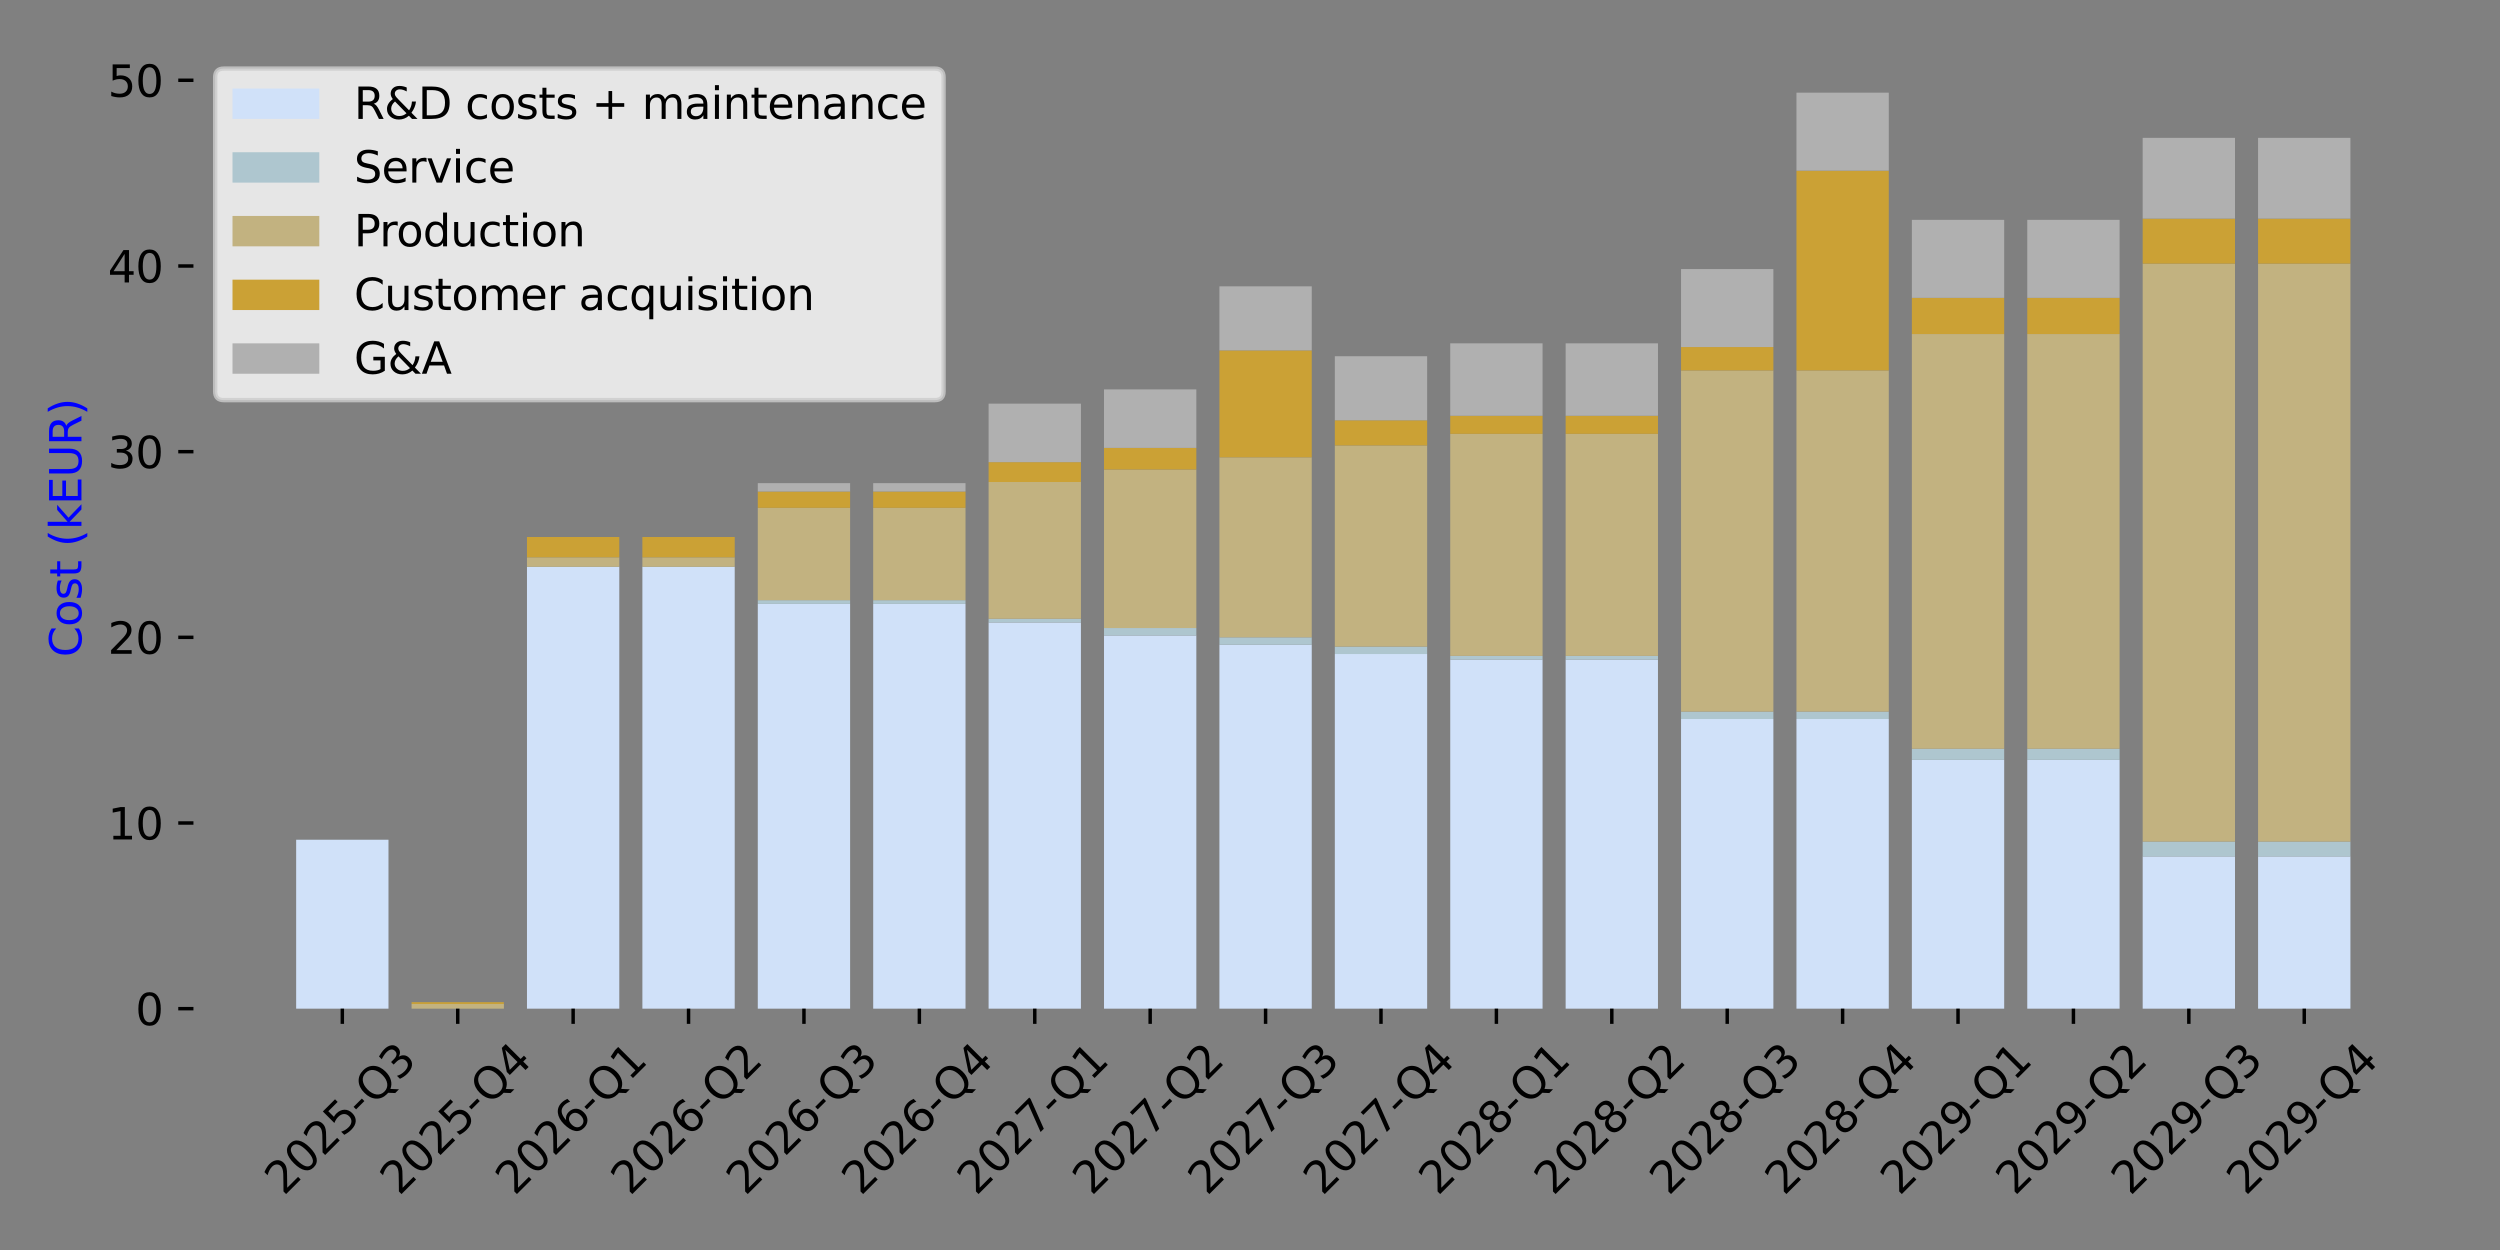 <?xml version="1.0" encoding="utf-8" standalone="no"?>
<!DOCTYPE svg PUBLIC "-//W3C//DTD SVG 1.1//EN"
  "http://www.w3.org/Graphics/SVG/1.1/DTD/svg11.dtd">
<svg xmlns:xlink="http://www.w3.org/1999/xlink" width="576pt" height="288pt" viewBox="0 0 576 288" xmlns="http://www.w3.org/2000/svg" version="1.1">
 <rect x="0" y="0" width="576" height="288" fill="#808080" stroke="none"/>
 <defs>
  <style type="text/css">*{stroke-linejoin: round; stroke-linecap: butt}</style>
 </defs>
 <g id="figure_1">
  <g id="patch_1">
   <path d="M 0 288 
L 576 288 
L 576 0 
L 0 0 
L 0 288 
z
" style="fill: none"/>
  </g>
  <g id="axes_1">
   <g id="patch_2">
    <path d="M 44.57 232.398 
L 565.2 232.398 
L 565.2 10.8 
L 44.57 10.8 
L 44.57 232.398 
z
" style="fill: none"/>
   </g>
   <g id="patch_3">
    <path d="M 68.235 232.398 
L 89.507 232.398 
L 89.507 193.469 
L 68.235 193.469 
z
" clip-path="url(#p20907271f0)" style="fill: #d0e1f9"/>
   </g>
   <g id="patch_4">
    <path d="M 94.825 232.398 
L 116.097 232.398 
L 116.097 232.398 
L 94.825 232.398 
z
" clip-path="url(#p20907271f0)" style="fill: #d0e1f9"/>
   </g>
   <g id="patch_5">
    <path d="M 121.415 232.398 
L 142.687 232.398 
L 142.687 130.583 
L 121.415 130.583 
z
" clip-path="url(#p20907271f0)" style="fill: #d0e1f9"/>
   </g>
   <g id="patch_6">
    <path d="M 148.005 232.398 
L 169.277 232.398 
L 169.277 130.583 
L 148.005 130.583 
z
" clip-path="url(#p20907271f0)" style="fill: #d0e1f9"/>
   </g>
   <g id="patch_7">
    <path d="M 174.595 232.398 
L 195.866 232.398 
L 195.866 139.139 
L 174.595 139.139 
z
" clip-path="url(#p20907271f0)" style="fill: #d0e1f9"/>
   </g>
   <g id="patch_8">
    <path d="M 201.184 232.398 
L 222.456 232.398 
L 222.456 139.139 
L 201.184 139.139 
z
" clip-path="url(#p20907271f0)" style="fill: #d0e1f9"/>
   </g>
   <g id="patch_9">
    <path d="M 227.774 232.398 
L 249.046 232.398 
L 249.046 143.417 
L 227.774 143.417 
z
" clip-path="url(#p20907271f0)" style="fill: #d0e1f9"/>
   </g>
   <g id="patch_10">
    <path d="M 254.364 232.398 
L 275.636 232.398 
L 275.636 146.411 
L 254.364 146.411 
z
" clip-path="url(#p20907271f0)" style="fill: #d0e1f9"/>
   </g>
   <g id="patch_11">
    <path d="M 280.954 232.398 
L 302.226 232.398 
L 302.226 148.55 
L 280.954 148.55 
z
" clip-path="url(#p20907271f0)" style="fill: #d0e1f9"/>
   </g>
   <g id="patch_12">
    <path d="M 307.544 232.398 
L 328.816 232.398 
L 328.816 150.689 
L 307.544 150.689 
z
" clip-path="url(#p20907271f0)" style="fill: #d0e1f9"/>
   </g>
   <g id="patch_13">
    <path d="M 334.134 232.398 
L 355.406 232.398 
L 355.406 151.973 
L 334.134 151.973 
z
" clip-path="url(#p20907271f0)" style="fill: #d0e1f9"/>
   </g>
   <g id="patch_14">
    <path d="M 360.724 232.398 
L 381.996 232.398 
L 381.996 151.973 
L 360.724 151.973 
z
" clip-path="url(#p20907271f0)" style="fill: #d0e1f9"/>
   </g>
   <g id="patch_15">
    <path d="M 387.314 232.398 
L 408.586 232.398 
L 408.586 165.662 
L 387.314 165.662 
z
" clip-path="url(#p20907271f0)" style="fill: #d0e1f9"/>
   </g>
   <g id="patch_16">
    <path d="M 413.904 232.398 
L 435.175 232.398 
L 435.175 165.662 
L 413.904 165.662 
z
" clip-path="url(#p20907271f0)" style="fill: #d0e1f9"/>
   </g>
   <g id="patch_17">
    <path d="M 440.493 232.398 
L 461.765 232.398 
L 461.765 175.073 
L 440.493 175.073 
z
" clip-path="url(#p20907271f0)" style="fill: #d0e1f9"/>
   </g>
   <g id="patch_18">
    <path d="M 467.083 232.398 
L 488.355 232.398 
L 488.355 175.073 
L 467.083 175.073 
z
" clip-path="url(#p20907271f0)" style="fill: #d0e1f9"/>
   </g>
   <g id="patch_19">
    <path d="M 493.673 232.398 
L 514.945 232.398 
L 514.945 197.319 
L 493.673 197.319 
z
" clip-path="url(#p20907271f0)" style="fill: #d0e1f9"/>
   </g>
   <g id="patch_20">
    <path d="M 520.263 232.398 
L 541.535 232.398 
L 541.535 197.319 
L 520.263 197.319 
z
" clip-path="url(#p20907271f0)" style="fill: #d0e1f9"/>
   </g>
   <g id="patch_21">
    <path d="M 68.235 193.469 
L 89.507 193.469 
L 89.507 193.469 
L 68.235 193.469 
z
" clip-path="url(#p20907271f0)" style="fill: #aec6cf"/>
   </g>
   <g id="patch_22">
    <path d="M 94.825 232.398 
L 116.097 232.398 
L 116.097 232.398 
L 94.825 232.398 
z
" clip-path="url(#p20907271f0)" style="fill: #aec6cf"/>
   </g>
   <g id="patch_23">
    <path d="M 121.415 130.583 
L 142.687 130.583 
L 142.687 130.583 
L 121.415 130.583 
z
" clip-path="url(#p20907271f0)" style="fill: #aec6cf"/>
   </g>
   <g id="patch_24">
    <path d="M 148.005 130.583 
L 169.277 130.583 
L 169.277 130.583 
L 148.005 130.583 
z
" clip-path="url(#p20907271f0)" style="fill: #aec6cf"/>
   </g>
   <g id="patch_25">
    <path d="M 174.595 139.139 
L 195.866 139.139 
L 195.866 138.283 
L 174.595 138.283 
z
" clip-path="url(#p20907271f0)" style="fill: #aec6cf"/>
   </g>
   <g id="patch_26">
    <path d="M 201.184 139.139 
L 222.456 139.139 
L 222.456 138.283 
L 201.184 138.283 
z
" clip-path="url(#p20907271f0)" style="fill: #aec6cf"/>
   </g>
   <g id="patch_27">
    <path d="M 227.774 143.417 
L 249.046 143.417 
L 249.046 142.561 
L 227.774 142.561 
z
" clip-path="url(#p20907271f0)" style="fill: #aec6cf"/>
   </g>
   <g id="patch_28">
    <path d="M 254.364 146.411 
L 275.636 146.411 
L 275.636 144.7 
L 254.364 144.7 
z
" clip-path="url(#p20907271f0)" style="fill: #aec6cf"/>
   </g>
   <g id="patch_29">
    <path d="M 280.954 148.55 
L 302.226 148.55 
L 302.226 146.839 
L 280.954 146.839 
z
" clip-path="url(#p20907271f0)" style="fill: #aec6cf"/>
   </g>
   <g id="patch_30">
    <path d="M 307.544 150.689 
L 328.816 150.689 
L 328.816 148.978 
L 307.544 148.978 
z
" clip-path="url(#p20907271f0)" style="fill: #aec6cf"/>
   </g>
   <g id="patch_31">
    <path d="M 334.134 151.973 
L 355.406 151.973 
L 355.406 151.117 
L 334.134 151.117 
z
" clip-path="url(#p20907271f0)" style="fill: #aec6cf"/>
   </g>
   <g id="patch_32">
    <path d="M 360.724 151.973 
L 381.996 151.973 
L 381.996 151.117 
L 360.724 151.117 
z
" clip-path="url(#p20907271f0)" style="fill: #aec6cf"/>
   </g>
   <g id="patch_33">
    <path d="M 387.314 165.662 
L 408.586 165.662 
L 408.586 163.951 
L 387.314 163.951 
z
" clip-path="url(#p20907271f0)" style="fill: #aec6cf"/>
   </g>
   <g id="patch_34">
    <path d="M 413.904 165.662 
L 435.175 165.662 
L 435.175 163.951 
L 413.904 163.951 
z
" clip-path="url(#p20907271f0)" style="fill: #aec6cf"/>
   </g>
   <g id="patch_35">
    <path d="M 440.493 175.073 
L 461.765 175.073 
L 461.765 172.507 
L 440.493 172.507 
z
" clip-path="url(#p20907271f0)" style="fill: #aec6cf"/>
   </g>
   <g id="patch_36">
    <path d="M 467.083 175.073 
L 488.355 175.073 
L 488.355 172.507 
L 467.083 172.507 
z
" clip-path="url(#p20907271f0)" style="fill: #aec6cf"/>
   </g>
   <g id="patch_37">
    <path d="M 493.673 197.319 
L 514.945 197.319 
L 514.945 193.896 
L 493.673 193.896 
z
" clip-path="url(#p20907271f0)" style="fill: #aec6cf"/>
   </g>
   <g id="patch_38">
    <path d="M 520.263 197.319 
L 541.535 197.319 
L 541.535 193.896 
L 520.263 193.896 
z
" clip-path="url(#p20907271f0)" style="fill: #aec6cf"/>
   </g>
   <g id="patch_39">
    <path d="M 68.235 193.469 
L 89.507 193.469 
L 89.507 193.469 
L 68.235 193.469 
z
" clip-path="url(#p20907271f0)" style="fill: #c2b280"/>
   </g>
   <g id="patch_40">
    <path d="M 94.825 232.398 
L 116.097 232.398 
L 116.097 231.309 
L 94.825 231.309 
z
" clip-path="url(#p20907271f0)" style="fill: #c2b280"/>
   </g>
   <g id="patch_41">
    <path d="M 121.415 130.583 
L 142.687 130.583 
L 142.687 128.406 
L 121.415 128.406 
z
" clip-path="url(#p20907271f0)" style="fill: #c2b280"/>
   </g>
   <g id="patch_42">
    <path d="M 148.005 130.583 
L 169.277 130.583 
L 169.277 128.406 
L 148.005 128.406 
z
" clip-path="url(#p20907271f0)" style="fill: #c2b280"/>
   </g>
   <g id="patch_43">
    <path d="M 174.595 138.283 
L 195.866 138.283 
L 195.866 117.007 
L 174.595 117.007 
z
" clip-path="url(#p20907271f0)" style="fill: #c2b280"/>
   </g>
   <g id="patch_44">
    <path d="M 201.184 138.283 
L 222.456 138.283 
L 222.456 117.007 
L 201.184 117.007 
z
" clip-path="url(#p20907271f0)" style="fill: #c2b280"/>
   </g>
   <g id="patch_45">
    <path d="M 227.774 142.561 
L 249.046 142.561 
L 249.046 111.054 
L 227.774 111.054 
z
" clip-path="url(#p20907271f0)" style="fill: #c2b280"/>
   </g>
   <g id="patch_46">
    <path d="M 254.364 144.7 
L 275.636 144.7 
L 275.636 108.179 
L 254.364 108.179 
z
" clip-path="url(#p20907271f0)" style="fill: #c2b280"/>
   </g>
   <g id="patch_47">
    <path d="M 280.954 146.839 
L 302.226 146.839 
L 302.226 105.371 
L 280.954 105.371 
z
" clip-path="url(#p20907271f0)" style="fill: #c2b280"/>
   </g>
   <g id="patch_48">
    <path d="M 307.544 148.978 
L 328.816 148.978 
L 328.816 102.632 
L 307.544 102.632 
z
" clip-path="url(#p20907271f0)" style="fill: #c2b280"/>
   </g>
   <g id="patch_49">
    <path d="M 334.134 151.117 
L 355.406 151.117 
L 355.406 99.96 
L 334.134 99.96 
z
" clip-path="url(#p20907271f0)" style="fill: #c2b280"/>
   </g>
   <g id="patch_50">
    <path d="M 360.724 151.117 
L 381.996 151.117 
L 381.996 99.96 
L 360.724 99.96 
z
" clip-path="url(#p20907271f0)" style="fill: #c2b280"/>
   </g>
   <g id="patch_51">
    <path d="M 387.314 163.951 
L 408.586 163.951 
L 408.586 85.35 
L 387.314 85.35 
z
" clip-path="url(#p20907271f0)" style="fill: #c2b280"/>
   </g>
   <g id="patch_52">
    <path d="M 413.904 163.951 
L 435.175 163.951 
L 435.175 85.35 
L 413.904 85.35 
z
" clip-path="url(#p20907271f0)" style="fill: #c2b280"/>
   </g>
   <g id="patch_53">
    <path d="M 440.493 172.507 
L 461.765 172.507 
L 461.765 76.966 
L 440.493 76.966 
z
" clip-path="url(#p20907271f0)" style="fill: #c2b280"/>
   </g>
   <g id="patch_54">
    <path d="M 467.083 172.507 
L 488.355 172.507 
L 488.355 76.966 
L 467.083 76.966 
z
" clip-path="url(#p20907271f0)" style="fill: #c2b280"/>
   </g>
   <g id="patch_55">
    <path d="M 493.673 193.896 
L 514.945 193.896 
L 514.945 60.745 
L 493.673 60.745 
z
" clip-path="url(#p20907271f0)" style="fill: #c2b280"/>
   </g>
   <g id="patch_56">
    <path d="M 520.263 193.896 
L 541.535 193.896 
L 541.535 60.745 
L 520.263 60.745 
z
" clip-path="url(#p20907271f0)" style="fill: #c2b280"/>
   </g>
   <g id="patch_57">
    <path d="M 68.235 193.469 
L 89.507 193.469 
L 89.507 193.469 
L 68.235 193.469 
z
" clip-path="url(#p20907271f0)" style="fill: #cba135"/>
   </g>
   <g id="patch_58">
    <path d="M 94.825 231.309 
L 116.097 231.309 
L 116.097 230.902 
L 94.825 230.902 
z
" clip-path="url(#p20907271f0)" style="fill: #cba135"/>
   </g>
   <g id="patch_59">
    <path d="M 121.415 128.406 
L 142.687 128.406 
L 142.687 123.722 
L 121.415 123.722 
z
" clip-path="url(#p20907271f0)" style="fill: #cba135"/>
   </g>
   <g id="patch_60">
    <path d="M 148.005 128.406 
L 169.277 128.406 
L 169.277 123.722 
L 148.005 123.722 
z
" clip-path="url(#p20907271f0)" style="fill: #cba135"/>
   </g>
   <g id="patch_61">
    <path d="M 174.595 117.007 
L 195.866 117.007 
L 195.866 113.243 
L 174.595 113.243 
z
" clip-path="url(#p20907271f0)" style="fill: #cba135"/>
   </g>
   <g id="patch_62">
    <path d="M 201.184 117.007 
L 222.456 117.007 
L 222.456 113.243 
L 201.184 113.243 
z
" clip-path="url(#p20907271f0)" style="fill: #cba135"/>
   </g>
   <g id="patch_63">
    <path d="M 227.774 111.054 
L 249.046 111.054 
L 249.046 106.476 
L 227.774 106.476 
z
" clip-path="url(#p20907271f0)" style="fill: #cba135"/>
   </g>
   <g id="patch_64">
    <path d="M 254.364 108.179 
L 275.636 108.179 
L 275.636 103.195 
L 254.364 103.195 
z
" clip-path="url(#p20907271f0)" style="fill: #cba135"/>
   </g>
   <g id="patch_65">
    <path d="M 280.954 105.371 
L 302.226 105.371 
L 302.226 80.73 
L 280.954 80.73 
z
" clip-path="url(#p20907271f0)" style="fill: #cba135"/>
   </g>
   <g id="patch_66">
    <path d="M 307.544 102.632 
L 328.816 102.632 
L 328.816 96.835 
L 307.544 96.835 
z
" clip-path="url(#p20907271f0)" style="fill: #cba135"/>
   </g>
   <g id="patch_67">
    <path d="M 334.134 99.96 
L 355.406 99.96 
L 355.406 95.789 
L 334.134 95.789 
z
" clip-path="url(#p20907271f0)" style="fill: #cba135"/>
   </g>
   <g id="patch_68">
    <path d="M 360.724 99.96 
L 381.996 99.96 
L 381.996 95.789 
L 360.724 95.789 
z
" clip-path="url(#p20907271f0)" style="fill: #cba135"/>
   </g>
   <g id="patch_69">
    <path d="M 387.314 85.35 
L 408.586 85.35 
L 408.586 79.96 
L 387.314 79.96 
z
" clip-path="url(#p20907271f0)" style="fill: #cba135"/>
   </g>
   <g id="patch_70">
    <path d="M 413.904 85.35 
L 435.175 85.35 
L 435.175 39.32 
L 413.904 39.32 
z
" clip-path="url(#p20907271f0)" style="fill: #cba135"/>
   </g>
   <g id="patch_71">
    <path d="M 440.493 76.966 
L 461.765 76.966 
L 461.765 68.624 
L 440.493 68.624 
z
" clip-path="url(#p20907271f0)" style="fill: #cba135"/>
   </g>
   <g id="patch_72">
    <path d="M 467.083 76.966 
L 488.355 76.966 
L 488.355 68.624 
L 467.083 68.624 
z
" clip-path="url(#p20907271f0)" style="fill: #cba135"/>
   </g>
   <g id="patch_73">
    <path d="M 493.673 60.745 
L 514.945 60.745 
L 514.945 50.371 
L 493.673 50.371 
z
" clip-path="url(#p20907271f0)" style="fill: #cba135"/>
   </g>
   <g id="patch_74">
    <path d="M 520.263 60.745 
L 541.535 60.745 
L 541.535 50.371 
L 520.263 50.371 
z
" clip-path="url(#p20907271f0)" style="fill: #cba135"/>
   </g>
   <g id="patch_75">
    <path d="M 68.235 193.469 
L 89.507 193.469 
L 89.507 193.469 
L 68.235 193.469 
z
" clip-path="url(#p20907271f0)" style="fill: #b0b0b0"/>
   </g>
   <g id="patch_76">
    <path d="M 94.825 230.902 
L 116.097 230.902 
L 116.097 230.902 
L 94.825 230.902 
z
" clip-path="url(#p20907271f0)" style="fill: #b0b0b0"/>
   </g>
   <g id="patch_77">
    <path d="M 121.415 123.722 
L 142.687 123.722 
L 142.687 123.722 
L 121.415 123.722 
z
" clip-path="url(#p20907271f0)" style="fill: #b0b0b0"/>
   </g>
   <g id="patch_78">
    <path d="M 148.005 123.722 
L 169.277 123.722 
L 169.277 123.722 
L 148.005 123.722 
z
" clip-path="url(#p20907271f0)" style="fill: #b0b0b0"/>
   </g>
   <g id="patch_79">
    <path d="M 174.595 113.243 
L 195.866 113.243 
L 195.866 111.318 
L 174.595 111.318 
z
" clip-path="url(#p20907271f0)" style="fill: #b0b0b0"/>
   </g>
   <g id="patch_80">
    <path d="M 201.184 113.243 
L 222.456 113.243 
L 222.456 111.318 
L 201.184 111.318 
z
" clip-path="url(#p20907271f0)" style="fill: #b0b0b0"/>
   </g>
   <g id="patch_81">
    <path d="M 227.774 106.476 
L 249.046 106.476 
L 249.046 93.001 
L 227.774 93.001 
z
" clip-path="url(#p20907271f0)" style="fill: #b0b0b0"/>
   </g>
   <g id="patch_82">
    <path d="M 254.364 103.195 
L 275.636 103.195 
L 275.636 89.719 
L 254.364 89.719 
z
" clip-path="url(#p20907271f0)" style="fill: #b0b0b0"/>
   </g>
   <g id="patch_83">
    <path d="M 280.954 80.73 
L 302.226 80.73 
L 302.226 65.971 
L 280.954 65.971 
z
" clip-path="url(#p20907271f0)" style="fill: #b0b0b0"/>
   </g>
   <g id="patch_84">
    <path d="M 307.544 96.835 
L 328.816 96.835 
L 328.816 82.076 
L 307.544 82.076 
z
" clip-path="url(#p20907271f0)" style="fill: #b0b0b0"/>
   </g>
   <g id="patch_85">
    <path d="M 334.134 95.789 
L 355.406 95.789 
L 355.406 79.105 
L 334.134 79.105 
z
" clip-path="url(#p20907271f0)" style="fill: #b0b0b0"/>
   </g>
   <g id="patch_86">
    <path d="M 360.724 95.789 
L 381.996 95.789 
L 381.996 79.105 
L 360.724 79.105 
z
" clip-path="url(#p20907271f0)" style="fill: #b0b0b0"/>
   </g>
   <g id="patch_87">
    <path d="M 387.314 79.96 
L 408.586 79.96 
L 408.586 61.993 
L 387.314 61.993 
z
" clip-path="url(#p20907271f0)" style="fill: #b0b0b0"/>
   </g>
   <g id="patch_88">
    <path d="M 413.904 39.32 
L 435.175 39.32 
L 435.175 21.352 
L 413.904 21.352 
z
" clip-path="url(#p20907271f0)" style="fill: #b0b0b0"/>
   </g>
   <g id="patch_89">
    <path d="M 440.493 68.624 
L 461.765 68.624 
L 461.765 50.656 
L 440.493 50.656 
z
" clip-path="url(#p20907271f0)" style="fill: #b0b0b0"/>
   </g>
   <g id="patch_90">
    <path d="M 467.083 68.624 
L 488.355 68.624 
L 488.355 50.656 
L 467.083 50.656 
z
" clip-path="url(#p20907271f0)" style="fill: #b0b0b0"/>
   </g>
   <g id="patch_91">
    <path d="M 493.673 50.371 
L 514.945 50.371 
L 514.945 31.762 
L 493.673 31.762 
z
" clip-path="url(#p20907271f0)" style="fill: #b0b0b0"/>
   </g>
   <g id="patch_92">
    <path d="M 520.263 50.371 
L 541.535 50.371 
L 541.535 31.762 
L 520.263 31.762 
z
" clip-path="url(#p20907271f0)" style="fill: #b0b0b0"/>
   </g>
   <g id="matplotlib.axis_1">
    <g id="xtick_1">
     <g id="line2d_1">
      <defs>
       <path id="mbdb812b2af" d="M 0 0 
L 0 3.5 
" style="stroke: #000000; stroke-width: 0.8"/>
      </defs>
      <g>
       <use xlink:href="#mbdb812b2af" x="78.871" y="232.398" style="stroke: #000000; stroke-width: 0.8"/>
      </g>
     </g>
     <g id="text_1">
      <!-- 2025-Q3 -->
      <g transform="translate(65.388 275.64) rotate(-45) scale(0.1 -0.1)">
       <defs>
        <path id="DejaVuSans-32" d="M 1228 531 
L 3431 531 
L 3431 0 
L 469 0 
L 469 531 
Q 828 903 1448 1529 
Q 2069 2156 2228 2338 
Q 2531 2678 2651 2914 
Q 2772 3150 2772 3378 
Q 2772 3750 2511 3984 
Q 2250 4219 1831 4219 
Q 1534 4219 1204 4116 
Q 875 4013 500 3803 
L 500 4441 
Q 881 4594 1212 4672 
Q 1544 4750 1819 4750 
Q 2544 4750 2975 4387 
Q 3406 4025 3406 3419 
Q 3406 3131 3298 2873 
Q 3191 2616 2906 2266 
Q 2828 2175 2409 1742 
Q 1991 1309 1228 531 
z
" transform="scale(0.016)"/>
        <path id="DejaVuSans-30" d="M 2034 4250 
Q 1547 4250 1301 3770 
Q 1056 3291 1056 2328 
Q 1056 1369 1301 889 
Q 1547 409 2034 409 
Q 2525 409 2770 889 
Q 3016 1369 3016 2328 
Q 3016 3291 2770 3770 
Q 2525 4250 2034 4250 
z
M 2034 4750 
Q 2819 4750 3233 4129 
Q 3647 3509 3647 2328 
Q 3647 1150 3233 529 
Q 2819 -91 2034 -91 
Q 1250 -91 836 529 
Q 422 1150 422 2328 
Q 422 3509 836 4129 
Q 1250 4750 2034 4750 
z
" transform="scale(0.016)"/>
        <path id="DejaVuSans-35" d="M 691 4666 
L 3169 4666 
L 3169 4134 
L 1269 4134 
L 1269 2991 
Q 1406 3038 1543 3061 
Q 1681 3084 1819 3084 
Q 2600 3084 3056 2656 
Q 3513 2228 3513 1497 
Q 3513 744 3044 326 
Q 2575 -91 1722 -91 
Q 1428 -91 1123 -41 
Q 819 9 494 109 
L 494 744 
Q 775 591 1075 516 
Q 1375 441 1709 441 
Q 2250 441 2565 725 
Q 2881 1009 2881 1497 
Q 2881 1984 2565 2268 
Q 2250 2553 1709 2553 
Q 1456 2553 1204 2497 
Q 953 2441 691 2322 
L 691 4666 
z
" transform="scale(0.016)"/>
        <path id="DejaVuSans-2d" d="M 313 2009 
L 1997 2009 
L 1997 1497 
L 313 1497 
L 313 2009 
z
" transform="scale(0.016)"/>
        <path id="DejaVuSans-51" d="M 2522 4238 
Q 1834 4238 1429 3725 
Q 1025 3213 1025 2328 
Q 1025 1447 1429 934 
Q 1834 422 2522 422 
Q 3209 422 3611 934 
Q 4013 1447 4013 2328 
Q 4013 3213 3611 3725 
Q 3209 4238 2522 4238 
z
M 3406 84 
L 4238 -825 
L 3475 -825 
L 2784 -78 
Q 2681 -84 2626 -87 
Q 2572 -91 2522 -91 
Q 1538 -91 948 567 
Q 359 1225 359 2328 
Q 359 3434 948 4092 
Q 1538 4750 2522 4750 
Q 3503 4750 4090 4092 
Q 4678 3434 4678 2328 
Q 4678 1516 4351 937 
Q 4025 359 3406 84 
z
" transform="scale(0.016)"/>
        <path id="DejaVuSans-33" d="M 2597 2516 
Q 3050 2419 3304 2112 
Q 3559 1806 3559 1356 
Q 3559 666 3084 287 
Q 2609 -91 1734 -91 
Q 1441 -91 1130 -33 
Q 819 25 488 141 
L 488 750 
Q 750 597 1062 519 
Q 1375 441 1716 441 
Q 2309 441 2620 675 
Q 2931 909 2931 1356 
Q 2931 1769 2642 2001 
Q 2353 2234 1838 2234 
L 1294 2234 
L 1294 2753 
L 1863 2753 
Q 2328 2753 2575 2939 
Q 2822 3125 2822 3475 
Q 2822 3834 2567 4026 
Q 2313 4219 1838 4219 
Q 1578 4219 1281 4162 
Q 984 4106 628 3988 
L 628 4550 
Q 988 4650 1302 4700 
Q 1616 4750 1894 4750 
Q 2613 4750 3031 4423 
Q 3450 4097 3450 3541 
Q 3450 3153 3228 2886 
Q 3006 2619 2597 2516 
z
" transform="scale(0.016)"/>
       </defs>
       <use xlink:href="#DejaVuSans-32"/>
       <use xlink:href="#DejaVuSans-30" x="63.623"/>
       <use xlink:href="#DejaVuSans-32" x="127.246"/>
       <use xlink:href="#DejaVuSans-35" x="190.869"/>
       <use xlink:href="#DejaVuSans-2d" x="254.492"/>
       <use xlink:href="#DejaVuSans-51" x="294.201"/>
       <use xlink:href="#DejaVuSans-33" x="372.912"/>
      </g>
     </g>
    </g>
    <g id="xtick_2">
     <g id="line2d_2">
      <g>
       <use xlink:href="#mbdb812b2af" x="105.461" y="232.398" style="stroke: #000000; stroke-width: 0.8"/>
      </g>
     </g>
     <g id="text_2">
      <!-- 2025-Q4 -->
      <g transform="translate(91.978 275.64) rotate(-45) scale(0.1 -0.1)">
       <defs>
        <path id="DejaVuSans-34" d="M 2419 4116 
L 825 1625 
L 2419 1625 
L 2419 4116 
z
M 2253 4666 
L 3047 4666 
L 3047 1625 
L 3713 1625 
L 3713 1100 
L 3047 1100 
L 3047 0 
L 2419 0 
L 2419 1100 
L 313 1100 
L 313 1709 
L 2253 4666 
z
" transform="scale(0.016)"/>
       </defs>
       <use xlink:href="#DejaVuSans-32"/>
       <use xlink:href="#DejaVuSans-30" x="63.623"/>
       <use xlink:href="#DejaVuSans-32" x="127.246"/>
       <use xlink:href="#DejaVuSans-35" x="190.869"/>
       <use xlink:href="#DejaVuSans-2d" x="254.492"/>
       <use xlink:href="#DejaVuSans-51" x="294.201"/>
       <use xlink:href="#DejaVuSans-34" x="372.912"/>
      </g>
     </g>
    </g>
    <g id="xtick_3">
     <g id="line2d_3">
      <g>
       <use xlink:href="#mbdb812b2af" x="132.051" y="232.398" style="stroke: #000000; stroke-width: 0.8"/>
      </g>
     </g>
     <g id="text_3">
      <!-- 2026-Q1 -->
      <g transform="translate(118.568 275.64) rotate(-45) scale(0.1 -0.1)">
       <defs>
        <path id="DejaVuSans-36" d="M 2113 2584 
Q 1688 2584 1439 2293 
Q 1191 2003 1191 1497 
Q 1191 994 1439 701 
Q 1688 409 2113 409 
Q 2538 409 2786 701 
Q 3034 994 3034 1497 
Q 3034 2003 2786 2293 
Q 2538 2584 2113 2584 
z
M 3366 4563 
L 3366 3988 
Q 3128 4100 2886 4159 
Q 2644 4219 2406 4219 
Q 1781 4219 1451 3797 
Q 1122 3375 1075 2522 
Q 1259 2794 1537 2939 
Q 1816 3084 2150 3084 
Q 2853 3084 3261 2657 
Q 3669 2231 3669 1497 
Q 3669 778 3244 343 
Q 2819 -91 2113 -91 
Q 1303 -91 875 529 
Q 447 1150 447 2328 
Q 447 3434 972 4092 
Q 1497 4750 2381 4750 
Q 2619 4750 2861 4703 
Q 3103 4656 3366 4563 
z
" transform="scale(0.016)"/>
        <path id="DejaVuSans-31" d="M 794 531 
L 1825 531 
L 1825 4091 
L 703 3866 
L 703 4441 
L 1819 4666 
L 2450 4666 
L 2450 531 
L 3481 531 
L 3481 0 
L 794 0 
L 794 531 
z
" transform="scale(0.016)"/>
       </defs>
       <use xlink:href="#DejaVuSans-32"/>
       <use xlink:href="#DejaVuSans-30" x="63.623"/>
       <use xlink:href="#DejaVuSans-32" x="127.246"/>
       <use xlink:href="#DejaVuSans-36" x="190.869"/>
       <use xlink:href="#DejaVuSans-2d" x="254.492"/>
       <use xlink:href="#DejaVuSans-51" x="294.201"/>
       <use xlink:href="#DejaVuSans-31" x="372.912"/>
      </g>
     </g>
    </g>
    <g id="xtick_4">
     <g id="line2d_4">
      <g>
       <use xlink:href="#mbdb812b2af" x="158.641" y="232.398" style="stroke: #000000; stroke-width: 0.8"/>
      </g>
     </g>
     <g id="text_4">
      <!-- 2026-Q2 -->
      <g transform="translate(145.158 275.64) rotate(-45) scale(0.1 -0.1)">
       <use xlink:href="#DejaVuSans-32"/>
       <use xlink:href="#DejaVuSans-30" x="63.623"/>
       <use xlink:href="#DejaVuSans-32" x="127.246"/>
       <use xlink:href="#DejaVuSans-36" x="190.869"/>
       <use xlink:href="#DejaVuSans-2d" x="254.492"/>
       <use xlink:href="#DejaVuSans-51" x="294.201"/>
       <use xlink:href="#DejaVuSans-32" x="372.912"/>
      </g>
     </g>
    </g>
    <g id="xtick_5">
     <g id="line2d_5">
      <g>
       <use xlink:href="#mbdb812b2af" x="185.231" y="232.398" style="stroke: #000000; stroke-width: 0.8"/>
      </g>
     </g>
     <g id="text_5">
      <!-- 2026-Q3 -->
      <g transform="translate(171.747 275.64) rotate(-45) scale(0.1 -0.1)">
       <use xlink:href="#DejaVuSans-32"/>
       <use xlink:href="#DejaVuSans-30" x="63.623"/>
       <use xlink:href="#DejaVuSans-32" x="127.246"/>
       <use xlink:href="#DejaVuSans-36" x="190.869"/>
       <use xlink:href="#DejaVuSans-2d" x="254.492"/>
       <use xlink:href="#DejaVuSans-51" x="294.201"/>
       <use xlink:href="#DejaVuSans-33" x="372.912"/>
      </g>
     </g>
    </g>
    <g id="xtick_6">
     <g id="line2d_6">
      <g>
       <use xlink:href="#mbdb812b2af" x="211.82" y="232.398" style="stroke: #000000; stroke-width: 0.8"/>
      </g>
     </g>
     <g id="text_6">
      <!-- 2026-Q4 -->
      <g transform="translate(198.337 275.64) rotate(-45) scale(0.1 -0.1)">
       <use xlink:href="#DejaVuSans-32"/>
       <use xlink:href="#DejaVuSans-30" x="63.623"/>
       <use xlink:href="#DejaVuSans-32" x="127.246"/>
       <use xlink:href="#DejaVuSans-36" x="190.869"/>
       <use xlink:href="#DejaVuSans-2d" x="254.492"/>
       <use xlink:href="#DejaVuSans-51" x="294.201"/>
       <use xlink:href="#DejaVuSans-34" x="372.912"/>
      </g>
     </g>
    </g>
    <g id="xtick_7">
     <g id="line2d_7">
      <g>
       <use xlink:href="#mbdb812b2af" x="238.41" y="232.398" style="stroke: #000000; stroke-width: 0.8"/>
      </g>
     </g>
     <g id="text_7">
      <!-- 2027-Q1 -->
      <g transform="translate(224.927 275.64) rotate(-45) scale(0.1 -0.1)">
       <defs>
        <path id="DejaVuSans-37" d="M 525 4666 
L 3525 4666 
L 3525 4397 
L 1831 0 
L 1172 0 
L 2766 4134 
L 525 4134 
L 525 4666 
z
" transform="scale(0.016)"/>
       </defs>
       <use xlink:href="#DejaVuSans-32"/>
       <use xlink:href="#DejaVuSans-30" x="63.623"/>
       <use xlink:href="#DejaVuSans-32" x="127.246"/>
       <use xlink:href="#DejaVuSans-37" x="190.869"/>
       <use xlink:href="#DejaVuSans-2d" x="254.492"/>
       <use xlink:href="#DejaVuSans-51" x="294.201"/>
       <use xlink:href="#DejaVuSans-31" x="372.912"/>
      </g>
     </g>
    </g>
    <g id="xtick_8">
     <g id="line2d_8">
      <g>
       <use xlink:href="#mbdb812b2af" x="265" y="232.398" style="stroke: #000000; stroke-width: 0.8"/>
      </g>
     </g>
     <g id="text_8">
      <!-- 2027-Q2 -->
      <g transform="translate(251.517 275.64) rotate(-45) scale(0.1 -0.1)">
       <use xlink:href="#DejaVuSans-32"/>
       <use xlink:href="#DejaVuSans-30" x="63.623"/>
       <use xlink:href="#DejaVuSans-32" x="127.246"/>
       <use xlink:href="#DejaVuSans-37" x="190.869"/>
       <use xlink:href="#DejaVuSans-2d" x="254.492"/>
       <use xlink:href="#DejaVuSans-51" x="294.201"/>
       <use xlink:href="#DejaVuSans-32" x="372.912"/>
      </g>
     </g>
    </g>
    <g id="xtick_9">
     <g id="line2d_9">
      <g>
       <use xlink:href="#mbdb812b2af" x="291.59" y="232.398" style="stroke: #000000; stroke-width: 0.8"/>
      </g>
     </g>
     <g id="text_9">
      <!-- 2027-Q3 -->
      <g transform="translate(278.107 275.64) rotate(-45) scale(0.1 -0.1)">
       <use xlink:href="#DejaVuSans-32"/>
       <use xlink:href="#DejaVuSans-30" x="63.623"/>
       <use xlink:href="#DejaVuSans-32" x="127.246"/>
       <use xlink:href="#DejaVuSans-37" x="190.869"/>
       <use xlink:href="#DejaVuSans-2d" x="254.492"/>
       <use xlink:href="#DejaVuSans-51" x="294.201"/>
       <use xlink:href="#DejaVuSans-33" x="372.912"/>
      </g>
     </g>
    </g>
    <g id="xtick_10">
     <g id="line2d_10">
      <g>
       <use xlink:href="#mbdb812b2af" x="318.18" y="232.398" style="stroke: #000000; stroke-width: 0.8"/>
      </g>
     </g>
     <g id="text_10">
      <!-- 2027-Q4 -->
      <g transform="translate(304.697 275.64) rotate(-45) scale(0.1 -0.1)">
       <use xlink:href="#DejaVuSans-32"/>
       <use xlink:href="#DejaVuSans-30" x="63.623"/>
       <use xlink:href="#DejaVuSans-32" x="127.246"/>
       <use xlink:href="#DejaVuSans-37" x="190.869"/>
       <use xlink:href="#DejaVuSans-2d" x="254.492"/>
       <use xlink:href="#DejaVuSans-51" x="294.201"/>
       <use xlink:href="#DejaVuSans-34" x="372.912"/>
      </g>
     </g>
    </g>
    <g id="xtick_11">
     <g id="line2d_11">
      <g>
       <use xlink:href="#mbdb812b2af" x="344.77" y="232.398" style="stroke: #000000; stroke-width: 0.8"/>
      </g>
     </g>
     <g id="text_11">
      <!-- 2028-Q1 -->
      <g transform="translate(331.287 275.64) rotate(-45) scale(0.1 -0.1)">
       <defs>
        <path id="DejaVuSans-38" d="M 2034 2216 
Q 1584 2216 1326 1975 
Q 1069 1734 1069 1313 
Q 1069 891 1326 650 
Q 1584 409 2034 409 
Q 2484 409 2743 651 
Q 3003 894 3003 1313 
Q 3003 1734 2745 1975 
Q 2488 2216 2034 2216 
z
M 1403 2484 
Q 997 2584 770 2862 
Q 544 3141 544 3541 
Q 544 4100 942 4425 
Q 1341 4750 2034 4750 
Q 2731 4750 3128 4425 
Q 3525 4100 3525 3541 
Q 3525 3141 3298 2862 
Q 3072 2584 2669 2484 
Q 3125 2378 3379 2068 
Q 3634 1759 3634 1313 
Q 3634 634 3220 271 
Q 2806 -91 2034 -91 
Q 1263 -91 848 271 
Q 434 634 434 1313 
Q 434 1759 690 2068 
Q 947 2378 1403 2484 
z
M 1172 3481 
Q 1172 3119 1398 2916 
Q 1625 2713 2034 2713 
Q 2441 2713 2670 2916 
Q 2900 3119 2900 3481 
Q 2900 3844 2670 4047 
Q 2441 4250 2034 4250 
Q 1625 4250 1398 4047 
Q 1172 3844 1172 3481 
z
" transform="scale(0.016)"/>
       </defs>
       <use xlink:href="#DejaVuSans-32"/>
       <use xlink:href="#DejaVuSans-30" x="63.623"/>
       <use xlink:href="#DejaVuSans-32" x="127.246"/>
       <use xlink:href="#DejaVuSans-38" x="190.869"/>
       <use xlink:href="#DejaVuSans-2d" x="254.492"/>
       <use xlink:href="#DejaVuSans-51" x="294.201"/>
       <use xlink:href="#DejaVuSans-31" x="372.912"/>
      </g>
     </g>
    </g>
    <g id="xtick_12">
     <g id="line2d_12">
      <g>
       <use xlink:href="#mbdb812b2af" x="371.36" y="232.398" style="stroke: #000000; stroke-width: 0.8"/>
      </g>
     </g>
     <g id="text_12">
      <!-- 2028-Q2 -->
      <g transform="translate(357.877 275.64) rotate(-45) scale(0.1 -0.1)">
       <use xlink:href="#DejaVuSans-32"/>
       <use xlink:href="#DejaVuSans-30" x="63.623"/>
       <use xlink:href="#DejaVuSans-32" x="127.246"/>
       <use xlink:href="#DejaVuSans-38" x="190.869"/>
       <use xlink:href="#DejaVuSans-2d" x="254.492"/>
       <use xlink:href="#DejaVuSans-51" x="294.201"/>
       <use xlink:href="#DejaVuSans-32" x="372.912"/>
      </g>
     </g>
    </g>
    <g id="xtick_13">
     <g id="line2d_13">
      <g>
       <use xlink:href="#mbdb812b2af" x="397.95" y="232.398" style="stroke: #000000; stroke-width: 0.8"/>
      </g>
     </g>
     <g id="text_13">
      <!-- 2028-Q3 -->
      <g transform="translate(384.467 275.64) rotate(-45) scale(0.1 -0.1)">
       <use xlink:href="#DejaVuSans-32"/>
       <use xlink:href="#DejaVuSans-30" x="63.623"/>
       <use xlink:href="#DejaVuSans-32" x="127.246"/>
       <use xlink:href="#DejaVuSans-38" x="190.869"/>
       <use xlink:href="#DejaVuSans-2d" x="254.492"/>
       <use xlink:href="#DejaVuSans-51" x="294.201"/>
       <use xlink:href="#DejaVuSans-33" x="372.912"/>
      </g>
     </g>
    </g>
    <g id="xtick_14">
     <g id="line2d_14">
      <g>
       <use xlink:href="#mbdb812b2af" x="424.539" y="232.398" style="stroke: #000000; stroke-width: 0.8"/>
      </g>
     </g>
     <g id="text_14">
      <!-- 2028-Q4 -->
      <g transform="translate(411.056 275.64) rotate(-45) scale(0.1 -0.1)">
       <use xlink:href="#DejaVuSans-32"/>
       <use xlink:href="#DejaVuSans-30" x="63.623"/>
       <use xlink:href="#DejaVuSans-32" x="127.246"/>
       <use xlink:href="#DejaVuSans-38" x="190.869"/>
       <use xlink:href="#DejaVuSans-2d" x="254.492"/>
       <use xlink:href="#DejaVuSans-51" x="294.201"/>
       <use xlink:href="#DejaVuSans-34" x="372.912"/>
      </g>
     </g>
    </g>
    <g id="xtick_15">
     <g id="line2d_15">
      <g>
       <use xlink:href="#mbdb812b2af" x="451.129" y="232.398" style="stroke: #000000; stroke-width: 0.8"/>
      </g>
     </g>
     <g id="text_15">
      <!-- 2029-Q1 -->
      <g transform="translate(437.646 275.64) rotate(-45) scale(0.1 -0.1)">
       <defs>
        <path id="DejaVuSans-39" d="M 703 97 
L 703 672 
Q 941 559 1184 500 
Q 1428 441 1663 441 
Q 2288 441 2617 861 
Q 2947 1281 2994 2138 
Q 2813 1869 2534 1725 
Q 2256 1581 1919 1581 
Q 1219 1581 811 2004 
Q 403 2428 403 3163 
Q 403 3881 828 4315 
Q 1253 4750 1959 4750 
Q 2769 4750 3195 4129 
Q 3622 3509 3622 2328 
Q 3622 1225 3098 567 
Q 2575 -91 1691 -91 
Q 1453 -91 1209 -44 
Q 966 3 703 97 
z
M 1959 2075 
Q 2384 2075 2632 2365 
Q 2881 2656 2881 3163 
Q 2881 3666 2632 3958 
Q 2384 4250 1959 4250 
Q 1534 4250 1286 3958 
Q 1038 3666 1038 3163 
Q 1038 2656 1286 2365 
Q 1534 2075 1959 2075 
z
" transform="scale(0.016)"/>
       </defs>
       <use xlink:href="#DejaVuSans-32"/>
       <use xlink:href="#DejaVuSans-30" x="63.623"/>
       <use xlink:href="#DejaVuSans-32" x="127.246"/>
       <use xlink:href="#DejaVuSans-39" x="190.869"/>
       <use xlink:href="#DejaVuSans-2d" x="254.492"/>
       <use xlink:href="#DejaVuSans-51" x="294.201"/>
       <use xlink:href="#DejaVuSans-31" x="372.912"/>
      </g>
     </g>
    </g>
    <g id="xtick_16">
     <g id="line2d_16">
      <g>
       <use xlink:href="#mbdb812b2af" x="477.719" y="232.398" style="stroke: #000000; stroke-width: 0.8"/>
      </g>
     </g>
     <g id="text_16">
      <!-- 2029-Q2 -->
      <g transform="translate(464.236 275.64) rotate(-45) scale(0.1 -0.1)">
       <use xlink:href="#DejaVuSans-32"/>
       <use xlink:href="#DejaVuSans-30" x="63.623"/>
       <use xlink:href="#DejaVuSans-32" x="127.246"/>
       <use xlink:href="#DejaVuSans-39" x="190.869"/>
       <use xlink:href="#DejaVuSans-2d" x="254.492"/>
       <use xlink:href="#DejaVuSans-51" x="294.201"/>
       <use xlink:href="#DejaVuSans-32" x="372.912"/>
      </g>
     </g>
    </g>
    <g id="xtick_17">
     <g id="line2d_17">
      <g>
       <use xlink:href="#mbdb812b2af" x="504.309" y="232.398" style="stroke: #000000; stroke-width: 0.8"/>
      </g>
     </g>
     <g id="text_17">
      <!-- 2029-Q3 -->
      <g transform="translate(490.826 275.64) rotate(-45) scale(0.1 -0.1)">
       <use xlink:href="#DejaVuSans-32"/>
       <use xlink:href="#DejaVuSans-30" x="63.623"/>
       <use xlink:href="#DejaVuSans-32" x="127.246"/>
       <use xlink:href="#DejaVuSans-39" x="190.869"/>
       <use xlink:href="#DejaVuSans-2d" x="254.492"/>
       <use xlink:href="#DejaVuSans-51" x="294.201"/>
       <use xlink:href="#DejaVuSans-33" x="372.912"/>
      </g>
     </g>
    </g>
    <g id="xtick_18">
     <g id="line2d_18">
      <g>
       <use xlink:href="#mbdb812b2af" x="530.899" y="232.398" style="stroke: #000000; stroke-width: 0.8"/>
      </g>
     </g>
     <g id="text_18">
      <!-- 2029-Q4 -->
      <g transform="translate(517.416 275.64) rotate(-45) scale(0.1 -0.1)">
       <use xlink:href="#DejaVuSans-32"/>
       <use xlink:href="#DejaVuSans-30" x="63.623"/>
       <use xlink:href="#DejaVuSans-32" x="127.246"/>
       <use xlink:href="#DejaVuSans-39" x="190.869"/>
       <use xlink:href="#DejaVuSans-2d" x="254.492"/>
       <use xlink:href="#DejaVuSans-51" x="294.201"/>
       <use xlink:href="#DejaVuSans-34" x="372.912"/>
      </g>
     </g>
    </g>
   </g>
   <g id="matplotlib.axis_2">
    <g id="ytick_1">
     <g id="line2d_19">
      <defs>
       <path id="mc254a2275c" d="M 0 0 
L -3.5 0 
" style="stroke: #000000; stroke-width: 0.8"/>
      </defs>
      <g>
       <use xlink:href="#mc254a2275c" x="44.57" y="232.398" style="stroke: #000000; stroke-width: 0.8"/>
      </g>
     </g>
     <g id="text_19">
      <!-- 0 -->
      <g transform="translate(31.207 236.197) scale(0.1 -0.1)">
       <use xlink:href="#DejaVuSans-30"/>
      </g>
     </g>
    </g>
    <g id="ytick_2">
     <g id="line2d_20">
      <g>
       <use xlink:href="#mc254a2275c" x="44.57" y="189.619" style="stroke: #000000; stroke-width: 0.8"/>
      </g>
     </g>
     <g id="text_20">
      <!-- 10 -->
      <g transform="translate(24.845 193.418) scale(0.1 -0.1)">
       <use xlink:href="#DejaVuSans-31"/>
       <use xlink:href="#DejaVuSans-30" x="63.623"/>
      </g>
     </g>
    </g>
    <g id="ytick_3">
     <g id="line2d_21">
      <g>
       <use xlink:href="#mc254a2275c" x="44.57" y="146.839" style="stroke: #000000; stroke-width: 0.8"/>
      </g>
     </g>
     <g id="text_21">
      <!-- 20 -->
      <g transform="translate(24.845 150.638) scale(0.1 -0.1)">
       <use xlink:href="#DejaVuSans-32"/>
       <use xlink:href="#DejaVuSans-30" x="63.623"/>
      </g>
     </g>
    </g>
    <g id="ytick_4">
     <g id="line2d_22">
      <g>
       <use xlink:href="#mc254a2275c" x="44.57" y="104.059" style="stroke: #000000; stroke-width: 0.8"/>
      </g>
     </g>
     <g id="text_22">
      <!-- 30 -->
      <g transform="translate(24.845 107.859) scale(0.1 -0.1)">
       <use xlink:href="#DejaVuSans-33"/>
       <use xlink:href="#DejaVuSans-30" x="63.623"/>
      </g>
     </g>
    </g>
    <g id="ytick_5">
     <g id="line2d_23">
      <g>
       <use xlink:href="#mc254a2275c" x="44.57" y="61.28" style="stroke: #000000; stroke-width: 0.8"/>
      </g>
     </g>
     <g id="text_23">
      <!-- 40 -->
      <g transform="translate(24.845 65.079) scale(0.1 -0.1)">
       <use xlink:href="#DejaVuSans-34"/>
       <use xlink:href="#DejaVuSans-30" x="63.623"/>
      </g>
     </g>
    </g>
    <g id="ytick_6">
     <g id="line2d_24">
      <g>
       <use xlink:href="#mc254a2275c" x="44.57" y="18.5" style="stroke: #000000; stroke-width: 0.8"/>
      </g>
     </g>
     <g id="text_24">
      <!-- 50 -->
      <g transform="translate(24.845 22.3) scale(0.1 -0.1)">
       <use xlink:href="#DejaVuSans-35"/>
       <use xlink:href="#DejaVuSans-30" x="63.623"/>
      </g>
     </g>
    </g>
    <g id="text_25">
     <!-- Cost (kEUR) -->
     <g style="fill: #0000ff" transform="translate(18.765 151.394) rotate(-90) scale(0.1 -0.1)">
      <defs>
       <path id="DejaVuSans-43" d="M 4122 4306 
L 4122 3641 
Q 3803 3938 3442 4084 
Q 3081 4231 2675 4231 
Q 1875 4231 1450 3742 
Q 1025 3253 1025 2328 
Q 1025 1406 1450 917 
Q 1875 428 2675 428 
Q 3081 428 3442 575 
Q 3803 722 4122 1019 
L 4122 359 
Q 3791 134 3420 21 
Q 3050 -91 2638 -91 
Q 1578 -91 968 557 
Q 359 1206 359 2328 
Q 359 3453 968 4101 
Q 1578 4750 2638 4750 
Q 3056 4750 3426 4639 
Q 3797 4528 4122 4306 
z
" transform="scale(0.016)"/>
       <path id="DejaVuSans-6f" d="M 1959 3097 
Q 1497 3097 1228 2736 
Q 959 2375 959 1747 
Q 959 1119 1226 758 
Q 1494 397 1959 397 
Q 2419 397 2687 759 
Q 2956 1122 2956 1747 
Q 2956 2369 2687 2733 
Q 2419 3097 1959 3097 
z
M 1959 3584 
Q 2709 3584 3137 3096 
Q 3566 2609 3566 1747 
Q 3566 888 3137 398 
Q 2709 -91 1959 -91 
Q 1206 -91 779 398 
Q 353 888 353 1747 
Q 353 2609 779 3096 
Q 1206 3584 1959 3584 
z
" transform="scale(0.016)"/>
       <path id="DejaVuSans-73" d="M 2834 3397 
L 2834 2853 
Q 2591 2978 2328 3040 
Q 2066 3103 1784 3103 
Q 1356 3103 1142 2972 
Q 928 2841 928 2578 
Q 928 2378 1081 2264 
Q 1234 2150 1697 2047 
L 1894 2003 
Q 2506 1872 2764 1633 
Q 3022 1394 3022 966 
Q 3022 478 2636 193 
Q 2250 -91 1575 -91 
Q 1294 -91 989 -36 
Q 684 19 347 128 
L 347 722 
Q 666 556 975 473 
Q 1284 391 1588 391 
Q 1994 391 2212 530 
Q 2431 669 2431 922 
Q 2431 1156 2273 1281 
Q 2116 1406 1581 1522 
L 1381 1569 
Q 847 1681 609 1914 
Q 372 2147 372 2553 
Q 372 3047 722 3315 
Q 1072 3584 1716 3584 
Q 2034 3584 2315 3537 
Q 2597 3491 2834 3397 
z
" transform="scale(0.016)"/>
       <path id="DejaVuSans-74" d="M 1172 4494 
L 1172 3500 
L 2356 3500 
L 2356 3053 
L 1172 3053 
L 1172 1153 
Q 1172 725 1289 603 
Q 1406 481 1766 481 
L 2356 481 
L 2356 0 
L 1766 0 
Q 1100 0 847 248 
Q 594 497 594 1153 
L 594 3053 
L 172 3053 
L 172 3500 
L 594 3500 
L 594 4494 
L 1172 4494 
z
" transform="scale(0.016)"/>
       <path id="DejaVuSans-20" transform="scale(0.016)"/>
       <path id="DejaVuSans-28" d="M 1984 4856 
Q 1566 4138 1362 3434 
Q 1159 2731 1159 2009 
Q 1159 1288 1364 580 
Q 1569 -128 1984 -844 
L 1484 -844 
Q 1016 -109 783 600 
Q 550 1309 550 2009 
Q 550 2706 781 3412 
Q 1013 4119 1484 4856 
L 1984 4856 
z
" transform="scale(0.016)"/>
       <path id="DejaVuSans-6b" d="M 581 4863 
L 1159 4863 
L 1159 1991 
L 2875 3500 
L 3609 3500 
L 1753 1863 
L 3688 0 
L 2938 0 
L 1159 1709 
L 1159 0 
L 581 0 
L 581 4863 
z
" transform="scale(0.016)"/>
       <path id="DejaVuSans-45" d="M 628 4666 
L 3578 4666 
L 3578 4134 
L 1259 4134 
L 1259 2753 
L 3481 2753 
L 3481 2222 
L 1259 2222 
L 1259 531 
L 3634 531 
L 3634 0 
L 628 0 
L 628 4666 
z
" transform="scale(0.016)"/>
       <path id="DejaVuSans-55" d="M 556 4666 
L 1191 4666 
L 1191 1831 
Q 1191 1081 1462 751 
Q 1734 422 2344 422 
Q 2950 422 3222 751 
Q 3494 1081 3494 1831 
L 3494 4666 
L 4128 4666 
L 4128 1753 
Q 4128 841 3676 375 
Q 3225 -91 2344 -91 
Q 1459 -91 1007 375 
Q 556 841 556 1753 
L 556 4666 
z
" transform="scale(0.016)"/>
       <path id="DejaVuSans-52" d="M 2841 2188 
Q 3044 2119 3236 1894 
Q 3428 1669 3622 1275 
L 4263 0 
L 3584 0 
L 2988 1197 
Q 2756 1666 2539 1819 
Q 2322 1972 1947 1972 
L 1259 1972 
L 1259 0 
L 628 0 
L 628 4666 
L 2053 4666 
Q 2853 4666 3247 4331 
Q 3641 3997 3641 3322 
Q 3641 2881 3436 2590 
Q 3231 2300 2841 2188 
z
M 1259 4147 
L 1259 2491 
L 2053 2491 
Q 2509 2491 2742 2702 
Q 2975 2913 2975 3322 
Q 2975 3731 2742 3939 
Q 2509 4147 2053 4147 
L 1259 4147 
z
" transform="scale(0.016)"/>
       <path id="DejaVuSans-29" d="M 513 4856 
L 1013 4856 
Q 1481 4119 1714 3412 
Q 1947 2706 1947 2009 
Q 1947 1309 1714 600 
Q 1481 -109 1013 -844 
L 513 -844 
Q 928 -128 1133 580 
Q 1338 1288 1338 2009 
Q 1338 2731 1133 3434 
Q 928 4138 513 4856 
z
" transform="scale(0.016)"/>
      </defs>
      <use xlink:href="#DejaVuSans-43"/>
      <use xlink:href="#DejaVuSans-6f" x="69.824"/>
      <use xlink:href="#DejaVuSans-73" x="131.006"/>
      <use xlink:href="#DejaVuSans-74" x="183.105"/>
      <use xlink:href="#DejaVuSans-20" x="222.314"/>
      <use xlink:href="#DejaVuSans-28" x="254.102"/>
      <use xlink:href="#DejaVuSans-6b" x="293.115"/>
      <use xlink:href="#DejaVuSans-45" x="351.025"/>
      <use xlink:href="#DejaVuSans-55" x="414.209"/>
      <use xlink:href="#DejaVuSans-52" x="487.402"/>
      <use xlink:href="#DejaVuSans-29" x="556.885"/>
     </g>
    </g>
   </g>
   <g id="legend_1">
    <g id="patch_93">
     <path d="M 51.57 92.191 
L 215.4 92.191 
Q 217.4 92.191 217.4 90.191 
L 217.4 17.8 
Q 217.4 15.8 215.4 15.8 
L 51.57 15.8 
Q 49.57 15.8 49.57 17.8 
L 49.57 90.191 
Q 49.57 92.191 51.57 92.191 
z
" style="fill: #ffffff; opacity: 0.8; stroke: #cccccc; stroke-linejoin: miter"/>
    </g>
    <g id="patch_94">
     <path d="M 53.57 27.398 
L 73.57 27.398 
L 73.57 20.398 
L 53.57 20.398 
z
" style="fill: #d0e1f9"/>
    </g>
    <g id="text_26">
     <!-- R&amp;D costs + maintenance -->
     <g transform="translate(81.57 27.398) scale(0.1 -0.1)">
      <defs>
       <path id="DejaVuSans-26" d="M 1556 2509 
Q 1272 2256 1139 2004 
Q 1006 1753 1006 1478 
Q 1006 1022 1337 719 
Q 1669 416 2169 416 
Q 2466 416 2725 514 
Q 2984 613 3213 813 
L 1556 2509 
z
M 1997 2859 
L 3584 1234 
Q 3769 1513 3872 1830 
Q 3975 2147 3994 2503 
L 4575 2503 
Q 4538 2091 4375 1687 
Q 4213 1284 3922 891 
L 4794 0 
L 4006 0 
L 3559 459 
Q 3234 181 2878 45 
Q 2522 -91 2113 -91 
Q 1359 -91 881 339 
Q 403 769 403 1441 
Q 403 1841 612 2192 
Q 822 2544 1241 2853 
Q 1091 3050 1012 3245 
Q 934 3441 934 3628 
Q 934 4134 1281 4442 
Q 1628 4750 2203 4750 
Q 2463 4750 2720 4694 
Q 2978 4638 3244 4525 
L 3244 3956 
Q 2972 4103 2725 4179 
Q 2478 4256 2266 4256 
Q 1938 4256 1733 4082 
Q 1528 3909 1528 3634 
Q 1528 3475 1620 3314 
Q 1713 3153 1997 2859 
z
" transform="scale(0.016)"/>
       <path id="DejaVuSans-44" d="M 1259 4147 
L 1259 519 
L 2022 519 
Q 2988 519 3436 956 
Q 3884 1394 3884 2338 
Q 3884 3275 3436 3711 
Q 2988 4147 2022 4147 
L 1259 4147 
z
M 628 4666 
L 1925 4666 
Q 3281 4666 3915 4102 
Q 4550 3538 4550 2338 
Q 4550 1131 3912 565 
Q 3275 0 1925 0 
L 628 0 
L 628 4666 
z
" transform="scale(0.016)"/>
       <path id="DejaVuSans-63" d="M 3122 3366 
L 3122 2828 
Q 2878 2963 2633 3030 
Q 2388 3097 2138 3097 
Q 1578 3097 1268 2742 
Q 959 2388 959 1747 
Q 959 1106 1268 751 
Q 1578 397 2138 397 
Q 2388 397 2633 464 
Q 2878 531 3122 666 
L 3122 134 
Q 2881 22 2623 -34 
Q 2366 -91 2075 -91 
Q 1284 -91 818 406 
Q 353 903 353 1747 
Q 353 2603 823 3093 
Q 1294 3584 2113 3584 
Q 2378 3584 2631 3529 
Q 2884 3475 3122 3366 
z
" transform="scale(0.016)"/>
       <path id="DejaVuSans-2b" d="M 2944 4013 
L 2944 2272 
L 4684 2272 
L 4684 1741 
L 2944 1741 
L 2944 0 
L 2419 0 
L 2419 1741 
L 678 1741 
L 678 2272 
L 2419 2272 
L 2419 4013 
L 2944 4013 
z
" transform="scale(0.016)"/>
       <path id="DejaVuSans-6d" d="M 3328 2828 
Q 3544 3216 3844 3400 
Q 4144 3584 4550 3584 
Q 5097 3584 5394 3201 
Q 5691 2819 5691 2113 
L 5691 0 
L 5113 0 
L 5113 2094 
Q 5113 2597 4934 2840 
Q 4756 3084 4391 3084 
Q 3944 3084 3684 2787 
Q 3425 2491 3425 1978 
L 3425 0 
L 2847 0 
L 2847 2094 
Q 2847 2600 2669 2842 
Q 2491 3084 2119 3084 
Q 1678 3084 1418 2786 
Q 1159 2488 1159 1978 
L 1159 0 
L 581 0 
L 581 3500 
L 1159 3500 
L 1159 2956 
Q 1356 3278 1631 3431 
Q 1906 3584 2284 3584 
Q 2666 3584 2933 3390 
Q 3200 3197 3328 2828 
z
" transform="scale(0.016)"/>
       <path id="DejaVuSans-61" d="M 2194 1759 
Q 1497 1759 1228 1600 
Q 959 1441 959 1056 
Q 959 750 1161 570 
Q 1363 391 1709 391 
Q 2188 391 2477 730 
Q 2766 1069 2766 1631 
L 2766 1759 
L 2194 1759 
z
M 3341 1997 
L 3341 0 
L 2766 0 
L 2766 531 
Q 2569 213 2275 61 
Q 1981 -91 1556 -91 
Q 1019 -91 701 211 
Q 384 513 384 1019 
Q 384 1609 779 1909 
Q 1175 2209 1959 2209 
L 2766 2209 
L 2766 2266 
Q 2766 2663 2505 2880 
Q 2244 3097 1772 3097 
Q 1472 3097 1187 3025 
Q 903 2953 641 2809 
L 641 3341 
Q 956 3463 1253 3523 
Q 1550 3584 1831 3584 
Q 2591 3584 2966 3190 
Q 3341 2797 3341 1997 
z
" transform="scale(0.016)"/>
       <path id="DejaVuSans-69" d="M 603 3500 
L 1178 3500 
L 1178 0 
L 603 0 
L 603 3500 
z
M 603 4863 
L 1178 4863 
L 1178 4134 
L 603 4134 
L 603 4863 
z
" transform="scale(0.016)"/>
       <path id="DejaVuSans-6e" d="M 3513 2113 
L 3513 0 
L 2938 0 
L 2938 2094 
Q 2938 2591 2744 2837 
Q 2550 3084 2163 3084 
Q 1697 3084 1428 2787 
Q 1159 2491 1159 1978 
L 1159 0 
L 581 0 
L 581 3500 
L 1159 3500 
L 1159 2956 
Q 1366 3272 1645 3428 
Q 1925 3584 2291 3584 
Q 2894 3584 3203 3211 
Q 3513 2838 3513 2113 
z
" transform="scale(0.016)"/>
       <path id="DejaVuSans-65" d="M 3597 1894 
L 3597 1613 
L 953 1613 
Q 991 1019 1311 708 
Q 1631 397 2203 397 
Q 2534 397 2845 478 
Q 3156 559 3463 722 
L 3463 178 
Q 3153 47 2828 -22 
Q 2503 -91 2169 -91 
Q 1331 -91 842 396 
Q 353 884 353 1716 
Q 353 2575 817 3079 
Q 1281 3584 2069 3584 
Q 2775 3584 3186 3129 
Q 3597 2675 3597 1894 
z
M 3022 2063 
Q 3016 2534 2758 2815 
Q 2500 3097 2075 3097 
Q 1594 3097 1305 2825 
Q 1016 2553 972 2059 
L 3022 2063 
z
" transform="scale(0.016)"/>
      </defs>
      <use xlink:href="#DejaVuSans-52"/>
      <use xlink:href="#DejaVuSans-26" x="69.482"/>
      <use xlink:href="#DejaVuSans-44" x="147.461"/>
      <use xlink:href="#DejaVuSans-20" x="224.463"/>
      <use xlink:href="#DejaVuSans-63" x="256.25"/>
      <use xlink:href="#DejaVuSans-6f" x="311.23"/>
      <use xlink:href="#DejaVuSans-73" x="372.412"/>
      <use xlink:href="#DejaVuSans-74" x="424.512"/>
      <use xlink:href="#DejaVuSans-73" x="463.721"/>
      <use xlink:href="#DejaVuSans-20" x="515.82"/>
      <use xlink:href="#DejaVuSans-2b" x="547.607"/>
      <use xlink:href="#DejaVuSans-20" x="631.396"/>
      <use xlink:href="#DejaVuSans-6d" x="663.184"/>
      <use xlink:href="#DejaVuSans-61" x="760.596"/>
      <use xlink:href="#DejaVuSans-69" x="821.875"/>
      <use xlink:href="#DejaVuSans-6e" x="849.658"/>
      <use xlink:href="#DejaVuSans-74" x="913.037"/>
      <use xlink:href="#DejaVuSans-65" x="952.246"/>
      <use xlink:href="#DejaVuSans-6e" x="1013.77"/>
      <use xlink:href="#DejaVuSans-61" x="1077.148"/>
      <use xlink:href="#DejaVuSans-6e" x="1138.428"/>
      <use xlink:href="#DejaVuSans-63" x="1201.807"/>
      <use xlink:href="#DejaVuSans-65" x="1256.787"/>
     </g>
    </g>
    <g id="patch_95">
     <path d="M 53.57 42.077 
L 73.57 42.077 
L 73.57 35.077 
L 53.57 35.077 
z
" style="fill: #aec6cf"/>
    </g>
    <g id="text_27">
     <!-- Service -->
     <g transform="translate(81.57 42.077) scale(0.1 -0.1)">
      <defs>
       <path id="DejaVuSans-53" d="M 3425 4513 
L 3425 3897 
Q 3066 4069 2747 4153 
Q 2428 4238 2131 4238 
Q 1616 4238 1336 4038 
Q 1056 3838 1056 3469 
Q 1056 3159 1242 3001 
Q 1428 2844 1947 2747 
L 2328 2669 
Q 3034 2534 3370 2195 
Q 3706 1856 3706 1288 
Q 3706 609 3251 259 
Q 2797 -91 1919 -91 
Q 1588 -91 1214 -16 
Q 841 59 441 206 
L 441 856 
Q 825 641 1194 531 
Q 1563 422 1919 422 
Q 2459 422 2753 634 
Q 3047 847 3047 1241 
Q 3047 1584 2836 1778 
Q 2625 1972 2144 2069 
L 1759 2144 
Q 1053 2284 737 2584 
Q 422 2884 422 3419 
Q 422 4038 858 4394 
Q 1294 4750 2059 4750 
Q 2388 4750 2728 4690 
Q 3069 4631 3425 4513 
z
" transform="scale(0.016)"/>
       <path id="DejaVuSans-72" d="M 2631 2963 
Q 2534 3019 2420 3045 
Q 2306 3072 2169 3072 
Q 1681 3072 1420 2755 
Q 1159 2438 1159 1844 
L 1159 0 
L 581 0 
L 581 3500 
L 1159 3500 
L 1159 2956 
Q 1341 3275 1631 3429 
Q 1922 3584 2338 3584 
Q 2397 3584 2469 3576 
Q 2541 3569 2628 3553 
L 2631 2963 
z
" transform="scale(0.016)"/>
       <path id="DejaVuSans-76" d="M 191 3500 
L 800 3500 
L 1894 563 
L 2988 3500 
L 3597 3500 
L 2284 0 
L 1503 0 
L 191 3500 
z
" transform="scale(0.016)"/>
      </defs>
      <use xlink:href="#DejaVuSans-53"/>
      <use xlink:href="#DejaVuSans-65" x="63.477"/>
      <use xlink:href="#DejaVuSans-72" x="125"/>
      <use xlink:href="#DejaVuSans-76" x="166.113"/>
      <use xlink:href="#DejaVuSans-69" x="225.293"/>
      <use xlink:href="#DejaVuSans-63" x="253.076"/>
      <use xlink:href="#DejaVuSans-65" x="308.057"/>
     </g>
    </g>
    <g id="patch_96">
     <path d="M 53.57 56.755 
L 73.57 56.755 
L 73.57 49.755 
L 53.57 49.755 
z
" style="fill: #c2b280"/>
    </g>
    <g id="text_28">
     <!-- Production -->
     <g transform="translate(81.57 56.755) scale(0.1 -0.1)">
      <defs>
       <path id="DejaVuSans-50" d="M 1259 4147 
L 1259 2394 
L 2053 2394 
Q 2494 2394 2734 2622 
Q 2975 2850 2975 3272 
Q 2975 3691 2734 3919 
Q 2494 4147 2053 4147 
L 1259 4147 
z
M 628 4666 
L 2053 4666 
Q 2838 4666 3239 4311 
Q 3641 3956 3641 3272 
Q 3641 2581 3239 2228 
Q 2838 1875 2053 1875 
L 1259 1875 
L 1259 0 
L 628 0 
L 628 4666 
z
" transform="scale(0.016)"/>
       <path id="DejaVuSans-64" d="M 2906 2969 
L 2906 4863 
L 3481 4863 
L 3481 0 
L 2906 0 
L 2906 525 
Q 2725 213 2448 61 
Q 2172 -91 1784 -91 
Q 1150 -91 751 415 
Q 353 922 353 1747 
Q 353 2572 751 3078 
Q 1150 3584 1784 3584 
Q 2172 3584 2448 3432 
Q 2725 3281 2906 2969 
z
M 947 1747 
Q 947 1113 1208 752 
Q 1469 391 1925 391 
Q 2381 391 2643 752 
Q 2906 1113 2906 1747 
Q 2906 2381 2643 2742 
Q 2381 3103 1925 3103 
Q 1469 3103 1208 2742 
Q 947 2381 947 1747 
z
" transform="scale(0.016)"/>
       <path id="DejaVuSans-75" d="M 544 1381 
L 544 3500 
L 1119 3500 
L 1119 1403 
Q 1119 906 1312 657 
Q 1506 409 1894 409 
Q 2359 409 2629 706 
Q 2900 1003 2900 1516 
L 2900 3500 
L 3475 3500 
L 3475 0 
L 2900 0 
L 2900 538 
Q 2691 219 2414 64 
Q 2138 -91 1772 -91 
Q 1169 -91 856 284 
Q 544 659 544 1381 
z
M 1991 3584 
L 1991 3584 
z
" transform="scale(0.016)"/>
      </defs>
      <use xlink:href="#DejaVuSans-50"/>
      <use xlink:href="#DejaVuSans-72" x="58.553"/>
      <use xlink:href="#DejaVuSans-6f" x="97.416"/>
      <use xlink:href="#DejaVuSans-64" x="158.598"/>
      <use xlink:href="#DejaVuSans-75" x="222.074"/>
      <use xlink:href="#DejaVuSans-63" x="285.453"/>
      <use xlink:href="#DejaVuSans-74" x="340.434"/>
      <use xlink:href="#DejaVuSans-69" x="379.643"/>
      <use xlink:href="#DejaVuSans-6f" x="407.426"/>
      <use xlink:href="#DejaVuSans-6e" x="468.607"/>
     </g>
    </g>
    <g id="patch_97">
     <path d="M 53.57 71.433 
L 73.57 71.433 
L 73.57 64.433 
L 53.57 64.433 
z
" style="fill: #cba135"/>
    </g>
    <g id="text_29">
     <!-- Customer acquisition -->
     <g transform="translate(81.57 71.433) scale(0.1 -0.1)">
      <defs>
       <path id="DejaVuSans-71" d="M 947 1747 
Q 947 1113 1208 752 
Q 1469 391 1925 391 
Q 2381 391 2643 752 
Q 2906 1113 2906 1747 
Q 2906 2381 2643 2742 
Q 2381 3103 1925 3103 
Q 1469 3103 1208 2742 
Q 947 2381 947 1747 
z
M 2906 525 
Q 2725 213 2448 61 
Q 2172 -91 1784 -91 
Q 1150 -91 751 415 
Q 353 922 353 1747 
Q 353 2572 751 3078 
Q 1150 3584 1784 3584 
Q 2172 3584 2448 3432 
Q 2725 3281 2906 2969 
L 2906 3500 
L 3481 3500 
L 3481 -1331 
L 2906 -1331 
L 2906 525 
z
" transform="scale(0.016)"/>
      </defs>
      <use xlink:href="#DejaVuSans-43"/>
      <use xlink:href="#DejaVuSans-75" x="69.824"/>
      <use xlink:href="#DejaVuSans-73" x="133.203"/>
      <use xlink:href="#DejaVuSans-74" x="185.303"/>
      <use xlink:href="#DejaVuSans-6f" x="224.512"/>
      <use xlink:href="#DejaVuSans-6d" x="285.693"/>
      <use xlink:href="#DejaVuSans-65" x="383.105"/>
      <use xlink:href="#DejaVuSans-72" x="444.629"/>
      <use xlink:href="#DejaVuSans-20" x="485.742"/>
      <use xlink:href="#DejaVuSans-61" x="517.529"/>
      <use xlink:href="#DejaVuSans-63" x="578.809"/>
      <use xlink:href="#DejaVuSans-71" x="633.789"/>
      <use xlink:href="#DejaVuSans-75" x="697.266"/>
      <use xlink:href="#DejaVuSans-69" x="760.645"/>
      <use xlink:href="#DejaVuSans-73" x="788.428"/>
      <use xlink:href="#DejaVuSans-69" x="840.527"/>
      <use xlink:href="#DejaVuSans-74" x="868.311"/>
      <use xlink:href="#DejaVuSans-69" x="907.52"/>
      <use xlink:href="#DejaVuSans-6f" x="935.303"/>
      <use xlink:href="#DejaVuSans-6e" x="996.484"/>
     </g>
    </g>
    <g id="patch_98">
     <path d="M 53.57 86.111 
L 73.57 86.111 
L 73.57 79.111 
L 53.57 79.111 
z
" style="fill: #b0b0b0"/>
    </g>
    <g id="text_30">
     <!-- G&amp;A -->
     <g transform="translate(81.57 86.111) scale(0.1 -0.1)">
      <defs>
       <path id="DejaVuSans-47" d="M 3809 666 
L 3809 1919 
L 2778 1919 
L 2778 2438 
L 4434 2438 
L 4434 434 
Q 4069 175 3628 42 
Q 3188 -91 2688 -91 
Q 1594 -91 976 548 
Q 359 1188 359 2328 
Q 359 3472 976 4111 
Q 1594 4750 2688 4750 
Q 3144 4750 3555 4637 
Q 3966 4525 4313 4306 
L 4313 3634 
Q 3963 3931 3569 4081 
Q 3175 4231 2741 4231 
Q 1884 4231 1454 3753 
Q 1025 3275 1025 2328 
Q 1025 1384 1454 906 
Q 1884 428 2741 428 
Q 3075 428 3337 486 
Q 3600 544 3809 666 
z
" transform="scale(0.016)"/>
       <path id="DejaVuSans-41" d="M 2188 4044 
L 1331 1722 
L 3047 1722 
L 2188 4044 
z
M 1831 4666 
L 2547 4666 
L 4325 0 
L 3669 0 
L 3244 1197 
L 1141 1197 
L 716 0 
L 50 0 
L 1831 4666 
z
" transform="scale(0.016)"/>
      </defs>
      <use xlink:href="#DejaVuSans-47"/>
      <use xlink:href="#DejaVuSans-26" x="77.49"/>
      <use xlink:href="#DejaVuSans-41" x="155.469"/>
     </g>
    </g>
   </g>
  </g>
 </g>
 <defs>
  <clipPath id="p20907271f0">
   <rect x="44.57" y="10.8" width="520.63" height="221.598"/>
  </clipPath>
 </defs>
</svg>
